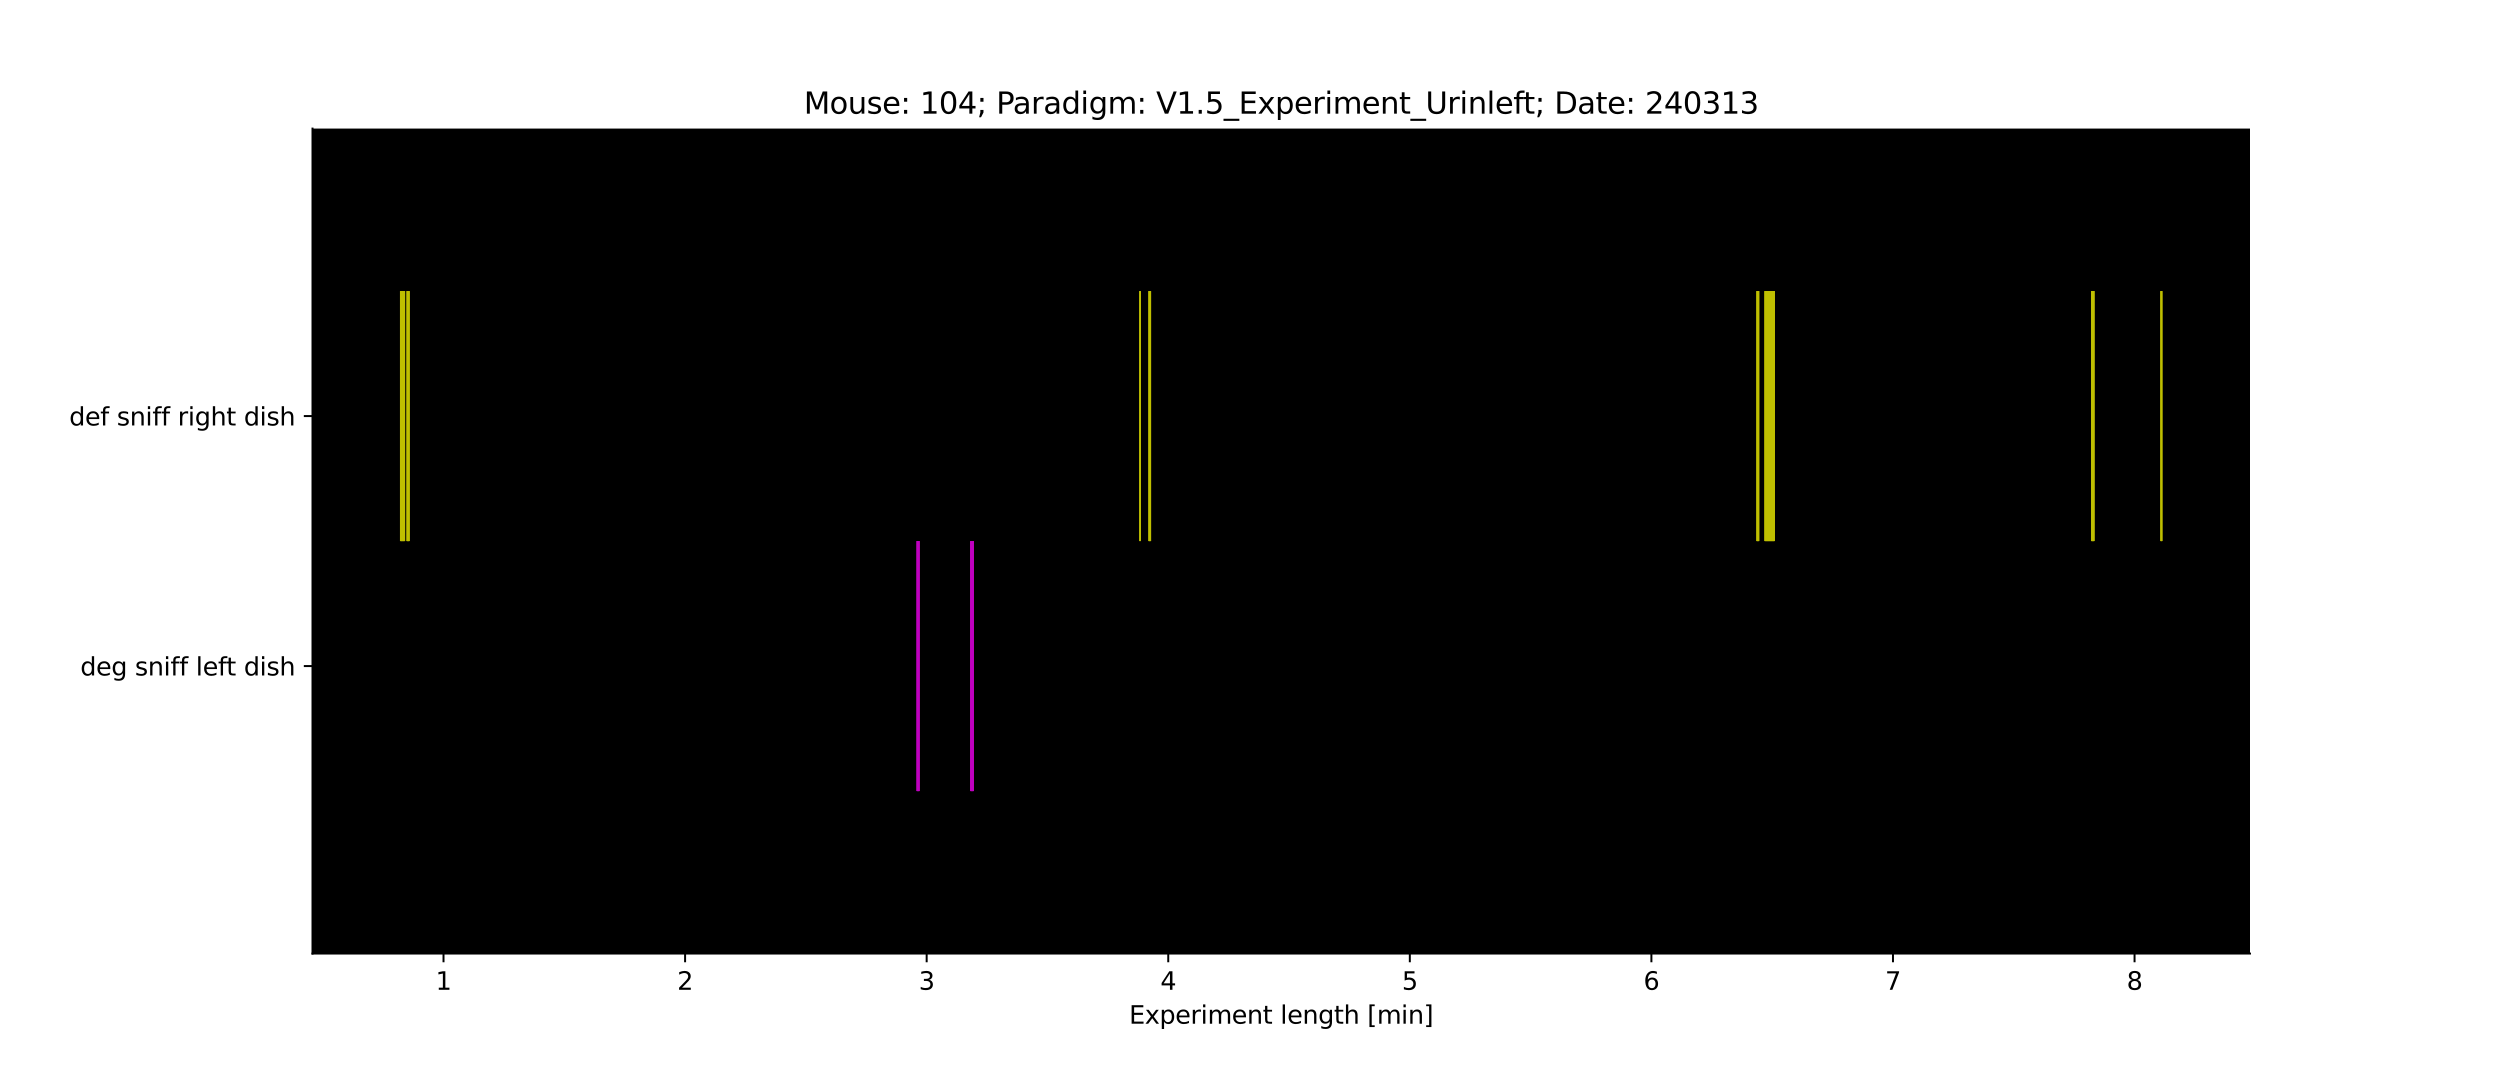 <?xml version="1.0" encoding="utf-8" standalone="no"?>
<!DOCTYPE svg PUBLIC "-//W3C//DTD SVG 1.1//EN"
  "http://www.w3.org/Graphics/SVG/1.1/DTD/svg11.dtd">
<svg xmlns:xlink="http://www.w3.org/1999/xlink" width="1008pt" height="432pt" viewBox="0 0 1008 432" xmlns="http://www.w3.org/2000/svg" version="1.1">
 <defs>
  <style type="text/css">*{stroke-linejoin: round; stroke-linecap: butt}</style>
 </defs>
 <g id="figure_1">
  <g id="patch_1">
   <path d="M 0 432 
L 1008 432 
L 1008 0 
L 0 0 
z
" style="fill: #ffffff"/>
  </g>
  <g id="axes_1">
   <g id="patch_2">
    <path d="M 126 384.48 
L 907.2 384.48 
L 907.2 51.84 
L 126 51.84 
z
"/>
   </g>
   <g id="matplotlib.axis_1">
    <g id="xtick_1">
     <g id="line2d_1">
      <defs>
       <path id="m52ddf72e12" d="M 0 0 
L 0 3.5 
" style="stroke: #000000; stroke-width: 0.8"/>
      </defs>
      <g>
       <use xlink:href="#m52ddf72e12" x="178.825" y="384.48" style="stroke: #000000; stroke-width: 0.8"/>
      </g>
     </g>
     <g id="text_1">
      <!-- 1 -->
      <g transform="translate(175.644 399.078) scale(0.1 -0.1)">
       <defs>
        <path id="DejaVuSans-31" d="M 794 531 
L 1825 531 
L 1825 4091 
L 703 3866 
L 703 4441 
L 1819 4666 
L 2450 4666 
L 2450 531 
L 3481 531 
L 3481 0 
L 794 0 
L 794 531 
z
" transform="scale(0.016)"/>
       </defs>
       <use xlink:href="#DejaVuSans-31"/>
      </g>
     </g>
    </g>
    <g id="xtick_2">
     <g id="line2d_2">
      <g>
       <use xlink:href="#m52ddf72e12" x="276.229" y="384.48" style="stroke: #000000; stroke-width: 0.8"/>
      </g>
     </g>
     <g id="text_2">
      <!-- 2 -->
      <g transform="translate(273.048 399.078) scale(0.1 -0.1)">
       <defs>
        <path id="DejaVuSans-32" d="M 1228 531 
L 3431 531 
L 3431 0 
L 469 0 
L 469 531 
Q 828 903 1448 1529 
Q 2069 2156 2228 2338 
Q 2531 2678 2651 2914 
Q 2772 3150 2772 3378 
Q 2772 3750 2511 3984 
Q 2250 4219 1831 4219 
Q 1534 4219 1204 4116 
Q 875 4013 500 3803 
L 500 4441 
Q 881 4594 1212 4672 
Q 1544 4750 1819 4750 
Q 2544 4750 2975 4387 
Q 3406 4025 3406 3419 
Q 3406 3131 3298 2873 
Q 3191 2616 2906 2266 
Q 2828 2175 2409 1742 
Q 1991 1309 1228 531 
z
" transform="scale(0.016)"/>
       </defs>
       <use xlink:href="#DejaVuSans-32"/>
      </g>
     </g>
    </g>
    <g id="xtick_3">
     <g id="line2d_3">
      <g>
       <use xlink:href="#m52ddf72e12" x="373.633" y="384.48" style="stroke: #000000; stroke-width: 0.8"/>
      </g>
     </g>
     <g id="text_3">
      <!-- 3 -->
      <g transform="translate(370.452 399.078) scale(0.1 -0.1)">
       <defs>
        <path id="DejaVuSans-33" d="M 2597 2516 
Q 3050 2419 3304 2112 
Q 3559 1806 3559 1356 
Q 3559 666 3084 287 
Q 2609 -91 1734 -91 
Q 1441 -91 1130 -33 
Q 819 25 488 141 
L 488 750 
Q 750 597 1062 519 
Q 1375 441 1716 441 
Q 2309 441 2620 675 
Q 2931 909 2931 1356 
Q 2931 1769 2642 2001 
Q 2353 2234 1838 2234 
L 1294 2234 
L 1294 2753 
L 1863 2753 
Q 2328 2753 2575 2939 
Q 2822 3125 2822 3475 
Q 2822 3834 2567 4026 
Q 2313 4219 1838 4219 
Q 1578 4219 1281 4162 
Q 984 4106 628 3988 
L 628 4550 
Q 988 4650 1302 4700 
Q 1616 4750 1894 4750 
Q 2613 4750 3031 4423 
Q 3450 4097 3450 3541 
Q 3450 3153 3228 2886 
Q 3006 2619 2597 2516 
z
" transform="scale(0.016)"/>
       </defs>
       <use xlink:href="#DejaVuSans-33"/>
      </g>
     </g>
    </g>
    <g id="xtick_4">
     <g id="line2d_4">
      <g>
       <use xlink:href="#m52ddf72e12" x="471.037" y="384.48" style="stroke: #000000; stroke-width: 0.8"/>
      </g>
     </g>
     <g id="text_4">
      <!-- 4 -->
      <g transform="translate(467.855 399.078) scale(0.1 -0.1)">
       <defs>
        <path id="DejaVuSans-34" d="M 2419 4116 
L 825 1625 
L 2419 1625 
L 2419 4116 
z
M 2253 4666 
L 3047 4666 
L 3047 1625 
L 3713 1625 
L 3713 1100 
L 3047 1100 
L 3047 0 
L 2419 0 
L 2419 1100 
L 313 1100 
L 313 1709 
L 2253 4666 
z
" transform="scale(0.016)"/>
       </defs>
       <use xlink:href="#DejaVuSans-34"/>
      </g>
     </g>
    </g>
    <g id="xtick_5">
     <g id="line2d_5">
      <g>
       <use xlink:href="#m52ddf72e12" x="568.44" y="384.48" style="stroke: #000000; stroke-width: 0.8"/>
      </g>
     </g>
     <g id="text_5">
      <!-- 5 -->
      <g transform="translate(565.259 399.078) scale(0.1 -0.1)">
       <defs>
        <path id="DejaVuSans-35" d="M 691 4666 
L 3169 4666 
L 3169 4134 
L 1269 4134 
L 1269 2991 
Q 1406 3038 1543 3061 
Q 1681 3084 1819 3084 
Q 2600 3084 3056 2656 
Q 3513 2228 3513 1497 
Q 3513 744 3044 326 
Q 2575 -91 1722 -91 
Q 1428 -91 1123 -41 
Q 819 9 494 109 
L 494 744 
Q 775 591 1075 516 
Q 1375 441 1709 441 
Q 2250 441 2565 725 
Q 2881 1009 2881 1497 
Q 2881 1984 2565 2268 
Q 2250 2553 1709 2553 
Q 1456 2553 1204 2497 
Q 953 2441 691 2322 
L 691 4666 
z
" transform="scale(0.016)"/>
       </defs>
       <use xlink:href="#DejaVuSans-35"/>
      </g>
     </g>
    </g>
    <g id="xtick_6">
     <g id="line2d_6">
      <g>
       <use xlink:href="#m52ddf72e12" x="665.844" y="384.48" style="stroke: #000000; stroke-width: 0.8"/>
      </g>
     </g>
     <g id="text_6">
      <!-- 6 -->
      <g transform="translate(662.663 399.078) scale(0.1 -0.1)">
       <defs>
        <path id="DejaVuSans-36" d="M 2113 2584 
Q 1688 2584 1439 2293 
Q 1191 2003 1191 1497 
Q 1191 994 1439 701 
Q 1688 409 2113 409 
Q 2538 409 2786 701 
Q 3034 994 3034 1497 
Q 3034 2003 2786 2293 
Q 2538 2584 2113 2584 
z
M 3366 4563 
L 3366 3988 
Q 3128 4100 2886 4159 
Q 2644 4219 2406 4219 
Q 1781 4219 1451 3797 
Q 1122 3375 1075 2522 
Q 1259 2794 1537 2939 
Q 1816 3084 2150 3084 
Q 2853 3084 3261 2657 
Q 3669 2231 3669 1497 
Q 3669 778 3244 343 
Q 2819 -91 2113 -91 
Q 1303 -91 875 529 
Q 447 1150 447 2328 
Q 447 3434 972 4092 
Q 1497 4750 2381 4750 
Q 2619 4750 2861 4703 
Q 3103 4656 3366 4563 
z
" transform="scale(0.016)"/>
       </defs>
       <use xlink:href="#DejaVuSans-36"/>
      </g>
     </g>
    </g>
    <g id="xtick_7">
     <g id="line2d_7">
      <g>
       <use xlink:href="#m52ddf72e12" x="763.248" y="384.48" style="stroke: #000000; stroke-width: 0.8"/>
      </g>
     </g>
     <g id="text_7">
      <!-- 7 -->
      <g transform="translate(760.067 399.078) scale(0.1 -0.1)">
       <defs>
        <path id="DejaVuSans-37" d="M 525 4666 
L 3525 4666 
L 3525 4397 
L 1831 0 
L 1172 0 
L 2766 4134 
L 525 4134 
L 525 4666 
z
" transform="scale(0.016)"/>
       </defs>
       <use xlink:href="#DejaVuSans-37"/>
      </g>
     </g>
    </g>
    <g id="xtick_8">
     <g id="line2d_8">
      <g>
       <use xlink:href="#m52ddf72e12" x="860.652" y="384.48" style="stroke: #000000; stroke-width: 0.8"/>
      </g>
     </g>
     <g id="text_8">
      <!-- 8 -->
      <g transform="translate(857.471 399.078) scale(0.1 -0.1)">
       <defs>
        <path id="DejaVuSans-38" d="M 2034 2216 
Q 1584 2216 1326 1975 
Q 1069 1734 1069 1313 
Q 1069 891 1326 650 
Q 1584 409 2034 409 
Q 2484 409 2743 651 
Q 3003 894 3003 1313 
Q 3003 1734 2745 1975 
Q 2488 2216 2034 2216 
z
M 1403 2484 
Q 997 2584 770 2862 
Q 544 3141 544 3541 
Q 544 4100 942 4425 
Q 1341 4750 2034 4750 
Q 2731 4750 3128 4425 
Q 3525 4100 3525 3541 
Q 3525 3141 3298 2862 
Q 3072 2584 2669 2484 
Q 3125 2378 3379 2068 
Q 3634 1759 3634 1313 
Q 3634 634 3220 271 
Q 2806 -91 2034 -91 
Q 1263 -91 848 271 
Q 434 634 434 1313 
Q 434 1759 690 2068 
Q 947 2378 1403 2484 
z
M 1172 3481 
Q 1172 3119 1398 2916 
Q 1625 2713 2034 2713 
Q 2441 2713 2670 2916 
Q 2900 3119 2900 3481 
Q 2900 3844 2670 4047 
Q 2441 4250 2034 4250 
Q 1625 4250 1398 4047 
Q 1172 3844 1172 3481 
z
" transform="scale(0.016)"/>
       </defs>
       <use xlink:href="#DejaVuSans-38"/>
      </g>
     </g>
    </g>
    <g id="text_9">
     <!-- Experiment length [min] -->
     <g transform="translate(455.265 412.757) scale(0.1 -0.1)">
      <defs>
       <path id="DejaVuSans-45" d="M 628 4666 
L 3578 4666 
L 3578 4134 
L 1259 4134 
L 1259 2753 
L 3481 2753 
L 3481 2222 
L 1259 2222 
L 1259 531 
L 3634 531 
L 3634 0 
L 628 0 
L 628 4666 
z
" transform="scale(0.016)"/>
       <path id="DejaVuSans-78" d="M 3513 3500 
L 2247 1797 
L 3578 0 
L 2900 0 
L 1881 1375 
L 863 0 
L 184 0 
L 1544 1831 
L 300 3500 
L 978 3500 
L 1906 2253 
L 2834 3500 
L 3513 3500 
z
" transform="scale(0.016)"/>
       <path id="DejaVuSans-70" d="M 1159 525 
L 1159 -1331 
L 581 -1331 
L 581 3500 
L 1159 3500 
L 1159 2969 
Q 1341 3281 1617 3432 
Q 1894 3584 2278 3584 
Q 2916 3584 3314 3078 
Q 3713 2572 3713 1747 
Q 3713 922 3314 415 
Q 2916 -91 2278 -91 
Q 1894 -91 1617 61 
Q 1341 213 1159 525 
z
M 3116 1747 
Q 3116 2381 2855 2742 
Q 2594 3103 2138 3103 
Q 1681 3103 1420 2742 
Q 1159 2381 1159 1747 
Q 1159 1113 1420 752 
Q 1681 391 2138 391 
Q 2594 391 2855 752 
Q 3116 1113 3116 1747 
z
" transform="scale(0.016)"/>
       <path id="DejaVuSans-65" d="M 3597 1894 
L 3597 1613 
L 953 1613 
Q 991 1019 1311 708 
Q 1631 397 2203 397 
Q 2534 397 2845 478 
Q 3156 559 3463 722 
L 3463 178 
Q 3153 47 2828 -22 
Q 2503 -91 2169 -91 
Q 1331 -91 842 396 
Q 353 884 353 1716 
Q 353 2575 817 3079 
Q 1281 3584 2069 3584 
Q 2775 3584 3186 3129 
Q 3597 2675 3597 1894 
z
M 3022 2063 
Q 3016 2534 2758 2815 
Q 2500 3097 2075 3097 
Q 1594 3097 1305 2825 
Q 1016 2553 972 2059 
L 3022 2063 
z
" transform="scale(0.016)"/>
       <path id="DejaVuSans-72" d="M 2631 2963 
Q 2534 3019 2420 3045 
Q 2306 3072 2169 3072 
Q 1681 3072 1420 2755 
Q 1159 2438 1159 1844 
L 1159 0 
L 581 0 
L 581 3500 
L 1159 3500 
L 1159 2956 
Q 1341 3275 1631 3429 
Q 1922 3584 2338 3584 
Q 2397 3584 2469 3576 
Q 2541 3569 2628 3553 
L 2631 2963 
z
" transform="scale(0.016)"/>
       <path id="DejaVuSans-69" d="M 603 3500 
L 1178 3500 
L 1178 0 
L 603 0 
L 603 3500 
z
M 603 4863 
L 1178 4863 
L 1178 4134 
L 603 4134 
L 603 4863 
z
" transform="scale(0.016)"/>
       <path id="DejaVuSans-6d" d="M 3328 2828 
Q 3544 3216 3844 3400 
Q 4144 3584 4550 3584 
Q 5097 3584 5394 3201 
Q 5691 2819 5691 2113 
L 5691 0 
L 5113 0 
L 5113 2094 
Q 5113 2597 4934 2840 
Q 4756 3084 4391 3084 
Q 3944 3084 3684 2787 
Q 3425 2491 3425 1978 
L 3425 0 
L 2847 0 
L 2847 2094 
Q 2847 2600 2669 2842 
Q 2491 3084 2119 3084 
Q 1678 3084 1418 2786 
Q 1159 2488 1159 1978 
L 1159 0 
L 581 0 
L 581 3500 
L 1159 3500 
L 1159 2956 
Q 1356 3278 1631 3431 
Q 1906 3584 2284 3584 
Q 2666 3584 2933 3390 
Q 3200 3197 3328 2828 
z
" transform="scale(0.016)"/>
       <path id="DejaVuSans-6e" d="M 3513 2113 
L 3513 0 
L 2938 0 
L 2938 2094 
Q 2938 2591 2744 2837 
Q 2550 3084 2163 3084 
Q 1697 3084 1428 2787 
Q 1159 2491 1159 1978 
L 1159 0 
L 581 0 
L 581 3500 
L 1159 3500 
L 1159 2956 
Q 1366 3272 1645 3428 
Q 1925 3584 2291 3584 
Q 2894 3584 3203 3211 
Q 3513 2838 3513 2113 
z
" transform="scale(0.016)"/>
       <path id="DejaVuSans-74" d="M 1172 4494 
L 1172 3500 
L 2356 3500 
L 2356 3053 
L 1172 3053 
L 1172 1153 
Q 1172 725 1289 603 
Q 1406 481 1766 481 
L 2356 481 
L 2356 0 
L 1766 0 
Q 1100 0 847 248 
Q 594 497 594 1153 
L 594 3053 
L 172 3053 
L 172 3500 
L 594 3500 
L 594 4494 
L 1172 4494 
z
" transform="scale(0.016)"/>
       <path id="DejaVuSans-20" transform="scale(0.016)"/>
       <path id="DejaVuSans-6c" d="M 603 4863 
L 1178 4863 
L 1178 0 
L 603 0 
L 603 4863 
z
" transform="scale(0.016)"/>
       <path id="DejaVuSans-67" d="M 2906 1791 
Q 2906 2416 2648 2759 
Q 2391 3103 1925 3103 
Q 1463 3103 1205 2759 
Q 947 2416 947 1791 
Q 947 1169 1205 825 
Q 1463 481 1925 481 
Q 2391 481 2648 825 
Q 2906 1169 2906 1791 
z
M 3481 434 
Q 3481 -459 3084 -895 
Q 2688 -1331 1869 -1331 
Q 1566 -1331 1297 -1286 
Q 1028 -1241 775 -1147 
L 775 -588 
Q 1028 -725 1275 -790 
Q 1522 -856 1778 -856 
Q 2344 -856 2625 -561 
Q 2906 -266 2906 331 
L 2906 616 
Q 2728 306 2450 153 
Q 2172 0 1784 0 
Q 1141 0 747 490 
Q 353 981 353 1791 
Q 353 2603 747 3093 
Q 1141 3584 1784 3584 
Q 2172 3584 2450 3431 
Q 2728 3278 2906 2969 
L 2906 3500 
L 3481 3500 
L 3481 434 
z
" transform="scale(0.016)"/>
       <path id="DejaVuSans-68" d="M 3513 2113 
L 3513 0 
L 2938 0 
L 2938 2094 
Q 2938 2591 2744 2837 
Q 2550 3084 2163 3084 
Q 1697 3084 1428 2787 
Q 1159 2491 1159 1978 
L 1159 0 
L 581 0 
L 581 4863 
L 1159 4863 
L 1159 2956 
Q 1366 3272 1645 3428 
Q 1925 3584 2291 3584 
Q 2894 3584 3203 3211 
Q 3513 2838 3513 2113 
z
" transform="scale(0.016)"/>
       <path id="DejaVuSans-5b" d="M 550 4863 
L 1875 4863 
L 1875 4416 
L 1125 4416 
L 1125 -397 
L 1875 -397 
L 1875 -844 
L 550 -844 
L 550 4863 
z
" transform="scale(0.016)"/>
       <path id="DejaVuSans-5d" d="M 1947 4863 
L 1947 -844 
L 622 -844 
L 622 -397 
L 1369 -397 
L 1369 4416 
L 622 4416 
L 622 4863 
L 1947 4863 
z
" transform="scale(0.016)"/>
      </defs>
      <use xlink:href="#DejaVuSans-45"/>
      <use xlink:href="#DejaVuSans-78" x="63.184"/>
      <use xlink:href="#DejaVuSans-70" x="122.363"/>
      <use xlink:href="#DejaVuSans-65" x="185.84"/>
      <use xlink:href="#DejaVuSans-72" x="247.363"/>
      <use xlink:href="#DejaVuSans-69" x="288.477"/>
      <use xlink:href="#DejaVuSans-6d" x="316.26"/>
      <use xlink:href="#DejaVuSans-65" x="413.672"/>
      <use xlink:href="#DejaVuSans-6e" x="475.195"/>
      <use xlink:href="#DejaVuSans-74" x="538.574"/>
      <use xlink:href="#DejaVuSans-20" x="577.783"/>
      <use xlink:href="#DejaVuSans-6c" x="609.57"/>
      <use xlink:href="#DejaVuSans-65" x="637.354"/>
      <use xlink:href="#DejaVuSans-6e" x="698.877"/>
      <use xlink:href="#DejaVuSans-67" x="762.256"/>
      <use xlink:href="#DejaVuSans-74" x="825.732"/>
      <use xlink:href="#DejaVuSans-68" x="864.941"/>
      <use xlink:href="#DejaVuSans-20" x="928.32"/>
      <use xlink:href="#DejaVuSans-5b" x="960.107"/>
      <use xlink:href="#DejaVuSans-6d" x="999.121"/>
      <use xlink:href="#DejaVuSans-69" x="1096.533"/>
      <use xlink:href="#DejaVuSans-6e" x="1124.316"/>
      <use xlink:href="#DejaVuSans-5d" x="1187.695"/>
     </g>
    </g>
   </g>
   <g id="matplotlib.axis_2">
    <g id="ytick_1">
     <g id="line2d_9">
      <defs>
       <path id="md430c0c610" d="M 0 0 
L -3.5 0 
" style="stroke: #000000; stroke-width: 0.8"/>
      </defs>
      <g>
       <use xlink:href="#md430c0c610" x="126" y="268.56" style="stroke: #000000; stroke-width: 0.8"/>
      </g>
     </g>
     <g id="text_10">
      <!-- deg sniff left dish -->
      <g transform="translate(32.38 272.359) scale(0.1 -0.1)">
       <defs>
        <path id="DejaVuSans-64" d="M 2906 2969 
L 2906 4863 
L 3481 4863 
L 3481 0 
L 2906 0 
L 2906 525 
Q 2725 213 2448 61 
Q 2172 -91 1784 -91 
Q 1150 -91 751 415 
Q 353 922 353 1747 
Q 353 2572 751 3078 
Q 1150 3584 1784 3584 
Q 2172 3584 2448 3432 
Q 2725 3281 2906 2969 
z
M 947 1747 
Q 947 1113 1208 752 
Q 1469 391 1925 391 
Q 2381 391 2643 752 
Q 2906 1113 2906 1747 
Q 2906 2381 2643 2742 
Q 2381 3103 1925 3103 
Q 1469 3103 1208 2742 
Q 947 2381 947 1747 
z
" transform="scale(0.016)"/>
        <path id="DejaVuSans-73" d="M 2834 3397 
L 2834 2853 
Q 2591 2978 2328 3040 
Q 2066 3103 1784 3103 
Q 1356 3103 1142 2972 
Q 928 2841 928 2578 
Q 928 2378 1081 2264 
Q 1234 2150 1697 2047 
L 1894 2003 
Q 2506 1872 2764 1633 
Q 3022 1394 3022 966 
Q 3022 478 2636 193 
Q 2250 -91 1575 -91 
Q 1294 -91 989 -36 
Q 684 19 347 128 
L 347 722 
Q 666 556 975 473 
Q 1284 391 1588 391 
Q 1994 391 2212 530 
Q 2431 669 2431 922 
Q 2431 1156 2273 1281 
Q 2116 1406 1581 1522 
L 1381 1569 
Q 847 1681 609 1914 
Q 372 2147 372 2553 
Q 372 3047 722 3315 
Q 1072 3584 1716 3584 
Q 2034 3584 2315 3537 
Q 2597 3491 2834 3397 
z
" transform="scale(0.016)"/>
        <path id="DejaVuSans-66" d="M 2375 4863 
L 2375 4384 
L 1825 4384 
Q 1516 4384 1395 4259 
Q 1275 4134 1275 3809 
L 1275 3500 
L 2222 3500 
L 2222 3053 
L 1275 3053 
L 1275 0 
L 697 0 
L 697 3053 
L 147 3053 
L 147 3500 
L 697 3500 
L 697 3744 
Q 697 4328 969 4595 
Q 1241 4863 1831 4863 
L 2375 4863 
z
" transform="scale(0.016)"/>
       </defs>
       <use xlink:href="#DejaVuSans-64"/>
       <use xlink:href="#DejaVuSans-65" x="63.477"/>
       <use xlink:href="#DejaVuSans-67" x="125"/>
       <use xlink:href="#DejaVuSans-20" x="188.477"/>
       <use xlink:href="#DejaVuSans-73" x="220.264"/>
       <use xlink:href="#DejaVuSans-6e" x="272.363"/>
       <use xlink:href="#DejaVuSans-69" x="335.742"/>
       <use xlink:href="#DejaVuSans-66" x="363.525"/>
       <use xlink:href="#DejaVuSans-66" x="398.73"/>
       <use xlink:href="#DejaVuSans-20" x="433.936"/>
       <use xlink:href="#DejaVuSans-6c" x="465.723"/>
       <use xlink:href="#DejaVuSans-65" x="493.506"/>
       <use xlink:href="#DejaVuSans-66" x="555.029"/>
       <use xlink:href="#DejaVuSans-74" x="588.484"/>
       <use xlink:href="#DejaVuSans-20" x="627.693"/>
       <use xlink:href="#DejaVuSans-64" x="659.48"/>
       <use xlink:href="#DejaVuSans-69" x="722.957"/>
       <use xlink:href="#DejaVuSans-73" x="750.74"/>
       <use xlink:href="#DejaVuSans-68" x="802.84"/>
      </g>
     </g>
    </g>
    <g id="ytick_2">
     <g id="line2d_10">
      <g>
       <use xlink:href="#md430c0c610" x="126" y="167.76" style="stroke: #000000; stroke-width: 0.8"/>
      </g>
     </g>
     <g id="text_11">
      <!-- def sniff right dish -->
      <g transform="translate(27.909 171.559) scale(0.1 -0.1)">
       <use xlink:href="#DejaVuSans-64"/>
       <use xlink:href="#DejaVuSans-65" x="63.477"/>
       <use xlink:href="#DejaVuSans-66" x="125"/>
       <use xlink:href="#DejaVuSans-20" x="160.205"/>
       <use xlink:href="#DejaVuSans-73" x="191.992"/>
       <use xlink:href="#DejaVuSans-6e" x="244.092"/>
       <use xlink:href="#DejaVuSans-69" x="307.471"/>
       <use xlink:href="#DejaVuSans-66" x="335.254"/>
       <use xlink:href="#DejaVuSans-66" x="370.459"/>
       <use xlink:href="#DejaVuSans-20" x="405.664"/>
       <use xlink:href="#DejaVuSans-72" x="437.451"/>
       <use xlink:href="#DejaVuSans-69" x="478.564"/>
       <use xlink:href="#DejaVuSans-67" x="506.348"/>
       <use xlink:href="#DejaVuSans-68" x="569.824"/>
       <use xlink:href="#DejaVuSans-74" x="633.203"/>
       <use xlink:href="#DejaVuSans-20" x="672.412"/>
       <use xlink:href="#DejaVuSans-64" x="704.199"/>
       <use xlink:href="#DejaVuSans-69" x="767.676"/>
       <use xlink:href="#DejaVuSans-73" x="795.459"/>
       <use xlink:href="#DejaVuSans-68" x="847.559"/>
      </g>
     </g>
    </g>
   </g>
   <g id="EventCollection_1">
    <path d="M 369.737 218.16 
L 369.737 318.96 
" clip-path="url(#p836b6d7438)" style="fill: none; stroke: #bf00bf; stroke-width: 0.5"/>
    <path d="M 369.845 218.16 
L 369.845 318.96 
" clip-path="url(#p836b6d7438)" style="fill: none; stroke: #bf00bf; stroke-width: 0.5"/>
    <path d="M 369.953 218.16 
L 369.953 318.96 
" clip-path="url(#p836b6d7438)" style="fill: none; stroke: #bf00bf; stroke-width: 0.5"/>
    <path d="M 370.061 218.16 
L 370.061 318.96 
" clip-path="url(#p836b6d7438)" style="fill: none; stroke: #bf00bf; stroke-width: 0.5"/>
    <path d="M 370.17 218.16 
L 370.17 318.96 
" clip-path="url(#p836b6d7438)" style="fill: none; stroke: #bf00bf; stroke-width: 0.5"/>
    <path d="M 370.278 218.16 
L 370.278 318.96 
" clip-path="url(#p836b6d7438)" style="fill: none; stroke: #bf00bf; stroke-width: 0.5"/>
    <path d="M 370.386 218.16 
L 370.386 318.96 
" clip-path="url(#p836b6d7438)" style="fill: none; stroke: #bf00bf; stroke-width: 0.5"/>
    <path d="M 370.494 218.16 
L 370.494 318.96 
" clip-path="url(#p836b6d7438)" style="fill: none; stroke: #bf00bf; stroke-width: 0.5"/>
    <path d="M 370.603 218.16 
L 370.603 318.96 
" clip-path="url(#p836b6d7438)" style="fill: none; stroke: #bf00bf; stroke-width: 0.5"/>
    <path d="M 391.382 218.16 
L 391.382 318.96 
" clip-path="url(#p836b6d7438)" style="fill: none; stroke: #bf00bf; stroke-width: 0.5"/>
    <path d="M 391.49 218.16 
L 391.49 318.96 
" clip-path="url(#p836b6d7438)" style="fill: none; stroke: #bf00bf; stroke-width: 0.5"/>
    <path d="M 391.598 218.16 
L 391.598 318.96 
" clip-path="url(#p836b6d7438)" style="fill: none; stroke: #bf00bf; stroke-width: 0.5"/>
    <path d="M 391.707 218.16 
L 391.707 318.96 
" clip-path="url(#p836b6d7438)" style="fill: none; stroke: #bf00bf; stroke-width: 0.5"/>
    <path d="M 391.815 218.16 
L 391.815 318.96 
" clip-path="url(#p836b6d7438)" style="fill: none; stroke: #bf00bf; stroke-width: 0.5"/>
    <path d="M 391.923 218.16 
L 391.923 318.96 
" clip-path="url(#p836b6d7438)" style="fill: none; stroke: #bf00bf; stroke-width: 0.5"/>
    <path d="M 392.031 218.16 
L 392.031 318.96 
" clip-path="url(#p836b6d7438)" style="fill: none; stroke: #bf00bf; stroke-width: 0.5"/>
    <path d="M 392.14 218.16 
L 392.14 318.96 
" clip-path="url(#p836b6d7438)" style="fill: none; stroke: #bf00bf; stroke-width: 0.5"/>
    <path d="M 392.248 218.16 
L 392.248 318.96 
" clip-path="url(#p836b6d7438)" style="fill: none; stroke: #bf00bf; stroke-width: 0.5"/>
    <path d="M 392.356 218.16 
L 392.356 318.96 
" clip-path="url(#p836b6d7438)" style="fill: none; stroke: #bf00bf; stroke-width: 0.5"/>
    <path d="M 392.464 218.16 
L 392.464 318.96 
" clip-path="url(#p836b6d7438)" style="fill: none; stroke: #bf00bf; stroke-width: 0.5"/>
   </g>
   <g id="EventCollection_2">
    <path d="M 161.509 117.36 
L 161.509 218.16 
" clip-path="url(#p836b6d7438)" style="fill: none; stroke: #bfbf00; stroke-width: 0.5"/>
    <path d="M 161.617 117.36 
L 161.617 218.16 
" clip-path="url(#p836b6d7438)" style="fill: none; stroke: #bfbf00; stroke-width: 0.5"/>
    <path d="M 161.726 117.36 
L 161.726 218.16 
" clip-path="url(#p836b6d7438)" style="fill: none; stroke: #bfbf00; stroke-width: 0.5"/>
    <path d="M 161.834 117.36 
L 161.834 218.16 
" clip-path="url(#p836b6d7438)" style="fill: none; stroke: #bfbf00; stroke-width: 0.5"/>
    <path d="M 161.942 117.36 
L 161.942 218.16 
" clip-path="url(#p836b6d7438)" style="fill: none; stroke: #bfbf00; stroke-width: 0.5"/>
    <path d="M 162.05 117.36 
L 162.05 218.16 
" clip-path="url(#p836b6d7438)" style="fill: none; stroke: #bfbf00; stroke-width: 0.5"/>
    <path d="M 162.158 117.36 
L 162.158 218.16 
" clip-path="url(#p836b6d7438)" style="fill: none; stroke: #bfbf00; stroke-width: 0.5"/>
    <path d="M 162.267 117.36 
L 162.267 218.16 
" clip-path="url(#p836b6d7438)" style="fill: none; stroke: #bfbf00; stroke-width: 0.5"/>
    <path d="M 162.375 117.36 
L 162.375 218.16 
" clip-path="url(#p836b6d7438)" style="fill: none; stroke: #bfbf00; stroke-width: 0.5"/>
    <path d="M 162.483 117.36 
L 162.483 218.16 
" clip-path="url(#p836b6d7438)" style="fill: none; stroke: #bfbf00; stroke-width: 0.5"/>
    <path d="M 162.591 117.36 
L 162.591 218.16 
" clip-path="url(#p836b6d7438)" style="fill: none; stroke: #bfbf00; stroke-width: 0.5"/>
    <path d="M 162.7 117.36 
L 162.7 218.16 
" clip-path="url(#p836b6d7438)" style="fill: none; stroke: #bfbf00; stroke-width: 0.5"/>
    <path d="M 162.808 117.36 
L 162.808 218.16 
" clip-path="url(#p836b6d7438)" style="fill: none; stroke: #bfbf00; stroke-width: 0.5"/>
    <path d="M 162.916 117.36 
L 162.916 218.16 
" clip-path="url(#p836b6d7438)" style="fill: none; stroke: #bfbf00; stroke-width: 0.5"/>
    <path d="M 163.024 117.36 
L 163.024 218.16 
" clip-path="url(#p836b6d7438)" style="fill: none; stroke: #bfbf00; stroke-width: 0.5"/>
    <path d="M 163.132 117.36 
L 163.132 218.16 
" clip-path="url(#p836b6d7438)" style="fill: none; stroke: #bfbf00; stroke-width: 0.5"/>
    <path d="M 164.107 117.36 
L 164.107 218.16 
" clip-path="url(#p836b6d7438)" style="fill: none; stroke: #bfbf00; stroke-width: 0.5"/>
    <path d="M 164.215 117.36 
L 164.215 218.16 
" clip-path="url(#p836b6d7438)" style="fill: none; stroke: #bfbf00; stroke-width: 0.5"/>
    <path d="M 164.323 117.36 
L 164.323 218.16 
" clip-path="url(#p836b6d7438)" style="fill: none; stroke: #bfbf00; stroke-width: 0.5"/>
    <path d="M 164.431 117.36 
L 164.431 218.16 
" clip-path="url(#p836b6d7438)" style="fill: none; stroke: #bfbf00; stroke-width: 0.5"/>
    <path d="M 164.539 117.36 
L 164.539 218.16 
" clip-path="url(#p836b6d7438)" style="fill: none; stroke: #bfbf00; stroke-width: 0.5"/>
    <path d="M 164.648 117.36 
L 164.648 218.16 
" clip-path="url(#p836b6d7438)" style="fill: none; stroke: #bfbf00; stroke-width: 0.5"/>
    <path d="M 164.756 117.36 
L 164.756 218.16 
" clip-path="url(#p836b6d7438)" style="fill: none; stroke: #bfbf00; stroke-width: 0.5"/>
    <path d="M 164.864 117.36 
L 164.864 218.16 
" clip-path="url(#p836b6d7438)" style="fill: none; stroke: #bfbf00; stroke-width: 0.5"/>
    <path d="M 164.972 117.36 
L 164.972 218.16 
" clip-path="url(#p836b6d7438)" style="fill: none; stroke: #bfbf00; stroke-width: 0.5"/>
    <path d="M 459.565 117.36 
L 459.565 218.16 
" clip-path="url(#p836b6d7438)" style="fill: none; stroke: #bfbf00; stroke-width: 0.5"/>
    <path d="M 459.673 117.36 
L 459.673 218.16 
" clip-path="url(#p836b6d7438)" style="fill: none; stroke: #bfbf00; stroke-width: 0.5"/>
    <path d="M 459.781 117.36 
L 459.781 218.16 
" clip-path="url(#p836b6d7438)" style="fill: none; stroke: #bfbf00; stroke-width: 0.5"/>
    <path d="M 463.244 117.36 
L 463.244 218.16 
" clip-path="url(#p836b6d7438)" style="fill: none; stroke: #bfbf00; stroke-width: 0.5"/>
    <path d="M 463.353 117.36 
L 463.353 218.16 
" clip-path="url(#p836b6d7438)" style="fill: none; stroke: #bfbf00; stroke-width: 0.5"/>
    <path d="M 463.461 117.36 
L 463.461 218.16 
" clip-path="url(#p836b6d7438)" style="fill: none; stroke: #bfbf00; stroke-width: 0.5"/>
    <path d="M 463.569 117.36 
L 463.569 218.16 
" clip-path="url(#p836b6d7438)" style="fill: none; stroke: #bfbf00; stroke-width: 0.5"/>
    <path d="M 463.677 117.36 
L 463.677 218.16 
" clip-path="url(#p836b6d7438)" style="fill: none; stroke: #bfbf00; stroke-width: 0.5"/>
    <path d="M 463.786 117.36 
L 463.786 218.16 
" clip-path="url(#p836b6d7438)" style="fill: none; stroke: #bfbf00; stroke-width: 0.5"/>
    <path d="M 463.894 117.36 
L 463.894 218.16 
" clip-path="url(#p836b6d7438)" style="fill: none; stroke: #bfbf00; stroke-width: 0.5"/>
    <path d="M 708.377 117.36 
L 708.377 218.16 
" clip-path="url(#p836b6d7438)" style="fill: none; stroke: #bfbf00; stroke-width: 0.5"/>
    <path d="M 708.485 117.36 
L 708.485 218.16 
" clip-path="url(#p836b6d7438)" style="fill: none; stroke: #bfbf00; stroke-width: 0.5"/>
    <path d="M 708.594 117.36 
L 708.594 218.16 
" clip-path="url(#p836b6d7438)" style="fill: none; stroke: #bfbf00; stroke-width: 0.5"/>
    <path d="M 708.702 117.36 
L 708.702 218.16 
" clip-path="url(#p836b6d7438)" style="fill: none; stroke: #bfbf00; stroke-width: 0.5"/>
    <path d="M 708.81 117.36 
L 708.81 218.16 
" clip-path="url(#p836b6d7438)" style="fill: none; stroke: #bfbf00; stroke-width: 0.5"/>
    <path d="M 708.918 117.36 
L 708.918 218.16 
" clip-path="url(#p836b6d7438)" style="fill: none; stroke: #bfbf00; stroke-width: 0.5"/>
    <path d="M 709.027 117.36 
L 709.027 218.16 
" clip-path="url(#p836b6d7438)" style="fill: none; stroke: #bfbf00; stroke-width: 0.5"/>
    <path d="M 709.135 117.36 
L 709.135 218.16 
" clip-path="url(#p836b6d7438)" style="fill: none; stroke: #bfbf00; stroke-width: 0.5"/>
    <path d="M 711.624 117.36 
L 711.624 218.16 
" clip-path="url(#p836b6d7438)" style="fill: none; stroke: #bfbf00; stroke-width: 0.5"/>
    <path d="M 711.732 117.36 
L 711.732 218.16 
" clip-path="url(#p836b6d7438)" style="fill: none; stroke: #bfbf00; stroke-width: 0.5"/>
    <path d="M 711.84 117.36 
L 711.84 218.16 
" clip-path="url(#p836b6d7438)" style="fill: none; stroke: #bfbf00; stroke-width: 0.5"/>
    <path d="M 711.949 117.36 
L 711.949 218.16 
" clip-path="url(#p836b6d7438)" style="fill: none; stroke: #bfbf00; stroke-width: 0.5"/>
    <path d="M 712.057 117.36 
L 712.057 218.16 
" clip-path="url(#p836b6d7438)" style="fill: none; stroke: #bfbf00; stroke-width: 0.5"/>
    <path d="M 712.165 117.36 
L 712.165 218.16 
" clip-path="url(#p836b6d7438)" style="fill: none; stroke: #bfbf00; stroke-width: 0.5"/>
    <path d="M 712.273 117.36 
L 712.273 218.16 
" clip-path="url(#p836b6d7438)" style="fill: none; stroke: #bfbf00; stroke-width: 0.5"/>
    <path d="M 712.382 117.36 
L 712.382 218.16 
" clip-path="url(#p836b6d7438)" style="fill: none; stroke: #bfbf00; stroke-width: 0.5"/>
    <path d="M 712.49 117.36 
L 712.49 218.16 
" clip-path="url(#p836b6d7438)" style="fill: none; stroke: #bfbf00; stroke-width: 0.5"/>
    <path d="M 712.598 117.36 
L 712.598 218.16 
" clip-path="url(#p836b6d7438)" style="fill: none; stroke: #bfbf00; stroke-width: 0.5"/>
    <path d="M 712.706 117.36 
L 712.706 218.16 
" clip-path="url(#p836b6d7438)" style="fill: none; stroke: #bfbf00; stroke-width: 0.5"/>
    <path d="M 712.815 117.36 
L 712.815 218.16 
" clip-path="url(#p836b6d7438)" style="fill: none; stroke: #bfbf00; stroke-width: 0.5"/>
    <path d="M 712.923 117.36 
L 712.923 218.16 
" clip-path="url(#p836b6d7438)" style="fill: none; stroke: #bfbf00; stroke-width: 0.5"/>
    <path d="M 713.031 117.36 
L 713.031 218.16 
" clip-path="url(#p836b6d7438)" style="fill: none; stroke: #bfbf00; stroke-width: 0.5"/>
    <path d="M 713.139 117.36 
L 713.139 218.16 
" clip-path="url(#p836b6d7438)" style="fill: none; stroke: #bfbf00; stroke-width: 0.5"/>
    <path d="M 713.247 117.36 
L 713.247 218.16 
" clip-path="url(#p836b6d7438)" style="fill: none; stroke: #bfbf00; stroke-width: 0.5"/>
    <path d="M 713.356 117.36 
L 713.356 218.16 
" clip-path="url(#p836b6d7438)" style="fill: none; stroke: #bfbf00; stroke-width: 0.5"/>
    <path d="M 713.464 117.36 
L 713.464 218.16 
" clip-path="url(#p836b6d7438)" style="fill: none; stroke: #bfbf00; stroke-width: 0.5"/>
    <path d="M 713.572 117.36 
L 713.572 218.16 
" clip-path="url(#p836b6d7438)" style="fill: none; stroke: #bfbf00; stroke-width: 0.5"/>
    <path d="M 713.68 117.36 
L 713.68 218.16 
" clip-path="url(#p836b6d7438)" style="fill: none; stroke: #bfbf00; stroke-width: 0.5"/>
    <path d="M 713.789 117.36 
L 713.789 218.16 
" clip-path="url(#p836b6d7438)" style="fill: none; stroke: #bfbf00; stroke-width: 0.5"/>
    <path d="M 713.897 117.36 
L 713.897 218.16 
" clip-path="url(#p836b6d7438)" style="fill: none; stroke: #bfbf00; stroke-width: 0.5"/>
    <path d="M 714.005 117.36 
L 714.005 218.16 
" clip-path="url(#p836b6d7438)" style="fill: none; stroke: #bfbf00; stroke-width: 0.5"/>
    <path d="M 714.113 117.36 
L 714.113 218.16 
" clip-path="url(#p836b6d7438)" style="fill: none; stroke: #bfbf00; stroke-width: 0.5"/>
    <path d="M 714.221 117.36 
L 714.221 218.16 
" clip-path="url(#p836b6d7438)" style="fill: none; stroke: #bfbf00; stroke-width: 0.5"/>
    <path d="M 714.33 117.36 
L 714.33 218.16 
" clip-path="url(#p836b6d7438)" style="fill: none; stroke: #bfbf00; stroke-width: 0.5"/>
    <path d="M 714.438 117.36 
L 714.438 218.16 
" clip-path="url(#p836b6d7438)" style="fill: none; stroke: #bfbf00; stroke-width: 0.5"/>
    <path d="M 714.546 117.36 
L 714.546 218.16 
" clip-path="url(#p836b6d7438)" style="fill: none; stroke: #bfbf00; stroke-width: 0.5"/>
    <path d="M 714.654 117.36 
L 714.654 218.16 
" clip-path="url(#p836b6d7438)" style="fill: none; stroke: #bfbf00; stroke-width: 0.5"/>
    <path d="M 714.763 117.36 
L 714.763 218.16 
" clip-path="url(#p836b6d7438)" style="fill: none; stroke: #bfbf00; stroke-width: 0.5"/>
    <path d="M 714.871 117.36 
L 714.871 218.16 
" clip-path="url(#p836b6d7438)" style="fill: none; stroke: #bfbf00; stroke-width: 0.5"/>
    <path d="M 714.979 117.36 
L 714.979 218.16 
" clip-path="url(#p836b6d7438)" style="fill: none; stroke: #bfbf00; stroke-width: 0.5"/>
    <path d="M 715.087 117.36 
L 715.087 218.16 
" clip-path="url(#p836b6d7438)" style="fill: none; stroke: #bfbf00; stroke-width: 0.5"/>
    <path d="M 715.195 117.36 
L 715.195 218.16 
" clip-path="url(#p836b6d7438)" style="fill: none; stroke: #bfbf00; stroke-width: 0.5"/>
    <path d="M 715.304 117.36 
L 715.304 218.16 
" clip-path="url(#p836b6d7438)" style="fill: none; stroke: #bfbf00; stroke-width: 0.5"/>
    <path d="M 715.412 117.36 
L 715.412 218.16 
" clip-path="url(#p836b6d7438)" style="fill: none; stroke: #bfbf00; stroke-width: 0.5"/>
    <path d="M 843.336 117.36 
L 843.336 218.16 
" clip-path="url(#p836b6d7438)" style="fill: none; stroke: #bfbf00; stroke-width: 0.5"/>
    <path d="M 843.444 117.36 
L 843.444 218.16 
" clip-path="url(#p836b6d7438)" style="fill: none; stroke: #bfbf00; stroke-width: 0.5"/>
    <path d="M 843.552 117.36 
L 843.552 218.16 
" clip-path="url(#p836b6d7438)" style="fill: none; stroke: #bfbf00; stroke-width: 0.5"/>
    <path d="M 843.66 117.36 
L 843.66 218.16 
" clip-path="url(#p836b6d7438)" style="fill: none; stroke: #bfbf00; stroke-width: 0.5"/>
    <path d="M 843.768 117.36 
L 843.768 218.16 
" clip-path="url(#p836b6d7438)" style="fill: none; stroke: #bfbf00; stroke-width: 0.5"/>
    <path d="M 843.877 117.36 
L 843.877 218.16 
" clip-path="url(#p836b6d7438)" style="fill: none; stroke: #bfbf00; stroke-width: 0.5"/>
    <path d="M 843.985 117.36 
L 843.985 218.16 
" clip-path="url(#p836b6d7438)" style="fill: none; stroke: #bfbf00; stroke-width: 0.5"/>
    <path d="M 844.093 117.36 
L 844.093 218.16 
" clip-path="url(#p836b6d7438)" style="fill: none; stroke: #bfbf00; stroke-width: 0.5"/>
    <path d="M 844.201 117.36 
L 844.201 218.16 
" clip-path="url(#p836b6d7438)" style="fill: none; stroke: #bfbf00; stroke-width: 0.5"/>
    <path d="M 844.31 117.36 
L 844.31 218.16 
" clip-path="url(#p836b6d7438)" style="fill: none; stroke: #bfbf00; stroke-width: 0.5"/>
    <path d="M 871.258 117.36 
L 871.258 218.16 
" clip-path="url(#p836b6d7438)" style="fill: none; stroke: #bfbf00; stroke-width: 0.5"/>
    <path d="M 871.366 117.36 
L 871.366 218.16 
" clip-path="url(#p836b6d7438)" style="fill: none; stroke: #bfbf00; stroke-width: 0.5"/>
    <path d="M 871.474 117.36 
L 871.474 218.16 
" clip-path="url(#p836b6d7438)" style="fill: none; stroke: #bfbf00; stroke-width: 0.5"/>
    <path d="M 871.583 117.36 
L 871.583 218.16 
" clip-path="url(#p836b6d7438)" style="fill: none; stroke: #bfbf00; stroke-width: 0.5"/>
    <path d="M 871.691 117.36 
L 871.691 218.16 
" clip-path="url(#p836b6d7438)" style="fill: none; stroke: #bfbf00; stroke-width: 0.5"/>
   </g>
   <g id="patch_3">
    <path d="M 126 384.48 
L 126 51.84 
" style="fill: none; stroke: #000000; stroke-width: 0.8; stroke-linejoin: miter; stroke-linecap: square"/>
   </g>
   <g id="patch_4">
    <path d="M 126 384.48 
L 907.2 384.48 
" style="fill: none; stroke: #000000; stroke-width: 0.8; stroke-linejoin: miter; stroke-linecap: square"/>
   </g>
   <g id="text_12">
    <!-- Mouse: 104; Paradigm: V1.5_Experiment_Urinleft; Date: 240313 -->
    <g transform="translate(324.136 45.84) scale(0.12 -0.12)">
     <defs>
      <path id="DejaVuSans-4d" d="M 628 4666 
L 1569 4666 
L 2759 1491 
L 3956 4666 
L 4897 4666 
L 4897 0 
L 4281 0 
L 4281 4097 
L 3078 897 
L 2444 897 
L 1241 4097 
L 1241 0 
L 628 0 
L 628 4666 
z
" transform="scale(0.016)"/>
      <path id="DejaVuSans-6f" d="M 1959 3097 
Q 1497 3097 1228 2736 
Q 959 2375 959 1747 
Q 959 1119 1226 758 
Q 1494 397 1959 397 
Q 2419 397 2687 759 
Q 2956 1122 2956 1747 
Q 2956 2369 2687 2733 
Q 2419 3097 1959 3097 
z
M 1959 3584 
Q 2709 3584 3137 3096 
Q 3566 2609 3566 1747 
Q 3566 888 3137 398 
Q 2709 -91 1959 -91 
Q 1206 -91 779 398 
Q 353 888 353 1747 
Q 353 2609 779 3096 
Q 1206 3584 1959 3584 
z
" transform="scale(0.016)"/>
      <path id="DejaVuSans-75" d="M 544 1381 
L 544 3500 
L 1119 3500 
L 1119 1403 
Q 1119 906 1312 657 
Q 1506 409 1894 409 
Q 2359 409 2629 706 
Q 2900 1003 2900 1516 
L 2900 3500 
L 3475 3500 
L 3475 0 
L 2900 0 
L 2900 538 
Q 2691 219 2414 64 
Q 2138 -91 1772 -91 
Q 1169 -91 856 284 
Q 544 659 544 1381 
z
M 1991 3584 
L 1991 3584 
z
" transform="scale(0.016)"/>
      <path id="DejaVuSans-3a" d="M 750 794 
L 1409 794 
L 1409 0 
L 750 0 
L 750 794 
z
M 750 3309 
L 1409 3309 
L 1409 2516 
L 750 2516 
L 750 3309 
z
" transform="scale(0.016)"/>
      <path id="DejaVuSans-30" d="M 2034 4250 
Q 1547 4250 1301 3770 
Q 1056 3291 1056 2328 
Q 1056 1369 1301 889 
Q 1547 409 2034 409 
Q 2525 409 2770 889 
Q 3016 1369 3016 2328 
Q 3016 3291 2770 3770 
Q 2525 4250 2034 4250 
z
M 2034 4750 
Q 2819 4750 3233 4129 
Q 3647 3509 3647 2328 
Q 3647 1150 3233 529 
Q 2819 -91 2034 -91 
Q 1250 -91 836 529 
Q 422 1150 422 2328 
Q 422 3509 836 4129 
Q 1250 4750 2034 4750 
z
" transform="scale(0.016)"/>
      <path id="DejaVuSans-3b" d="M 750 3309 
L 1409 3309 
L 1409 2516 
L 750 2516 
L 750 3309 
z
M 750 794 
L 1409 794 
L 1409 256 
L 897 -744 
L 494 -744 
L 750 256 
L 750 794 
z
" transform="scale(0.016)"/>
      <path id="DejaVuSans-50" d="M 1259 4147 
L 1259 2394 
L 2053 2394 
Q 2494 2394 2734 2622 
Q 2975 2850 2975 3272 
Q 2975 3691 2734 3919 
Q 2494 4147 2053 4147 
L 1259 4147 
z
M 628 4666 
L 2053 4666 
Q 2838 4666 3239 4311 
Q 3641 3956 3641 3272 
Q 3641 2581 3239 2228 
Q 2838 1875 2053 1875 
L 1259 1875 
L 1259 0 
L 628 0 
L 628 4666 
z
" transform="scale(0.016)"/>
      <path id="DejaVuSans-61" d="M 2194 1759 
Q 1497 1759 1228 1600 
Q 959 1441 959 1056 
Q 959 750 1161 570 
Q 1363 391 1709 391 
Q 2188 391 2477 730 
Q 2766 1069 2766 1631 
L 2766 1759 
L 2194 1759 
z
M 3341 1997 
L 3341 0 
L 2766 0 
L 2766 531 
Q 2569 213 2275 61 
Q 1981 -91 1556 -91 
Q 1019 -91 701 211 
Q 384 513 384 1019 
Q 384 1609 779 1909 
Q 1175 2209 1959 2209 
L 2766 2209 
L 2766 2266 
Q 2766 2663 2505 2880 
Q 2244 3097 1772 3097 
Q 1472 3097 1187 3025 
Q 903 2953 641 2809 
L 641 3341 
Q 956 3463 1253 3523 
Q 1550 3584 1831 3584 
Q 2591 3584 2966 3190 
Q 3341 2797 3341 1997 
z
" transform="scale(0.016)"/>
      <path id="DejaVuSans-56" d="M 1831 0 
L 50 4666 
L 709 4666 
L 2188 738 
L 3669 4666 
L 4325 4666 
L 2547 0 
L 1831 0 
z
" transform="scale(0.016)"/>
      <path id="DejaVuSans-2e" d="M 684 794 
L 1344 794 
L 1344 0 
L 684 0 
L 684 794 
z
" transform="scale(0.016)"/>
      <path id="DejaVuSans-5f" d="M 3263 -1063 
L 3263 -1509 
L -63 -1509 
L -63 -1063 
L 3263 -1063 
z
" transform="scale(0.016)"/>
      <path id="DejaVuSans-55" d="M 556 4666 
L 1191 4666 
L 1191 1831 
Q 1191 1081 1462 751 
Q 1734 422 2344 422 
Q 2950 422 3222 751 
Q 3494 1081 3494 1831 
L 3494 4666 
L 4128 4666 
L 4128 1753 
Q 4128 841 3676 375 
Q 3225 -91 2344 -91 
Q 1459 -91 1007 375 
Q 556 841 556 1753 
L 556 4666 
z
" transform="scale(0.016)"/>
      <path id="DejaVuSans-44" d="M 1259 4147 
L 1259 519 
L 2022 519 
Q 2988 519 3436 956 
Q 3884 1394 3884 2338 
Q 3884 3275 3436 3711 
Q 2988 4147 2022 4147 
L 1259 4147 
z
M 628 4666 
L 1925 4666 
Q 3281 4666 3915 4102 
Q 4550 3538 4550 2338 
Q 4550 1131 3912 565 
Q 3275 0 1925 0 
L 628 0 
L 628 4666 
z
" transform="scale(0.016)"/>
     </defs>
     <use xlink:href="#DejaVuSans-4d"/>
     <use xlink:href="#DejaVuSans-6f" x="86.279"/>
     <use xlink:href="#DejaVuSans-75" x="147.461"/>
     <use xlink:href="#DejaVuSans-73" x="210.84"/>
     <use xlink:href="#DejaVuSans-65" x="262.939"/>
     <use xlink:href="#DejaVuSans-3a" x="324.463"/>
     <use xlink:href="#DejaVuSans-20" x="358.154"/>
     <use xlink:href="#DejaVuSans-31" x="389.941"/>
     <use xlink:href="#DejaVuSans-30" x="453.564"/>
     <use xlink:href="#DejaVuSans-34" x="517.188"/>
     <use xlink:href="#DejaVuSans-3b" x="580.811"/>
     <use xlink:href="#DejaVuSans-20" x="614.502"/>
     <use xlink:href="#DejaVuSans-50" x="646.289"/>
     <use xlink:href="#DejaVuSans-61" x="702.092"/>
     <use xlink:href="#DejaVuSans-72" x="763.371"/>
     <use xlink:href="#DejaVuSans-61" x="804.484"/>
     <use xlink:href="#DejaVuSans-64" x="865.764"/>
     <use xlink:href="#DejaVuSans-69" x="929.24"/>
     <use xlink:href="#DejaVuSans-67" x="957.023"/>
     <use xlink:href="#DejaVuSans-6d" x="1020.5"/>
     <use xlink:href="#DejaVuSans-3a" x="1117.912"/>
     <use xlink:href="#DejaVuSans-20" x="1151.604"/>
     <use xlink:href="#DejaVuSans-56" x="1183.391"/>
     <use xlink:href="#DejaVuSans-31" x="1251.799"/>
     <use xlink:href="#DejaVuSans-2e" x="1315.422"/>
     <use xlink:href="#DejaVuSans-35" x="1347.209"/>
     <use xlink:href="#DejaVuSans-5f" x="1410.832"/>
     <use xlink:href="#DejaVuSans-45" x="1460.832"/>
     <use xlink:href="#DejaVuSans-78" x="1524.016"/>
     <use xlink:href="#DejaVuSans-70" x="1583.195"/>
     <use xlink:href="#DejaVuSans-65" x="1646.672"/>
     <use xlink:href="#DejaVuSans-72" x="1708.195"/>
     <use xlink:href="#DejaVuSans-69" x="1749.309"/>
     <use xlink:href="#DejaVuSans-6d" x="1777.092"/>
     <use xlink:href="#DejaVuSans-65" x="1874.504"/>
     <use xlink:href="#DejaVuSans-6e" x="1936.027"/>
     <use xlink:href="#DejaVuSans-74" x="1999.406"/>
     <use xlink:href="#DejaVuSans-5f" x="2038.615"/>
     <use xlink:href="#DejaVuSans-55" x="2088.615"/>
     <use xlink:href="#DejaVuSans-72" x="2161.809"/>
     <use xlink:href="#DejaVuSans-69" x="2202.922"/>
     <use xlink:href="#DejaVuSans-6e" x="2230.705"/>
     <use xlink:href="#DejaVuSans-6c" x="2294.084"/>
     <use xlink:href="#DejaVuSans-65" x="2321.867"/>
     <use xlink:href="#DejaVuSans-66" x="2383.391"/>
     <use xlink:href="#DejaVuSans-74" x="2416.846"/>
     <use xlink:href="#DejaVuSans-3b" x="2456.055"/>
     <use xlink:href="#DejaVuSans-20" x="2489.746"/>
     <use xlink:href="#DejaVuSans-44" x="2521.533"/>
     <use xlink:href="#DejaVuSans-61" x="2598.535"/>
     <use xlink:href="#DejaVuSans-74" x="2659.814"/>
     <use xlink:href="#DejaVuSans-65" x="2699.023"/>
     <use xlink:href="#DejaVuSans-3a" x="2760.547"/>
     <use xlink:href="#DejaVuSans-20" x="2794.238"/>
     <use xlink:href="#DejaVuSans-32" x="2826.025"/>
     <use xlink:href="#DejaVuSans-34" x="2889.648"/>
     <use xlink:href="#DejaVuSans-30" x="2953.271"/>
     <use xlink:href="#DejaVuSans-33" x="3016.895"/>
     <use xlink:href="#DejaVuSans-31" x="3080.518"/>
     <use xlink:href="#DejaVuSans-33" x="3144.141"/>
    </g>
   </g>
  </g>
 </g>
 <defs>
  <clipPath id="p836b6d7438">
   <rect x="126" y="51.84" width="781.2" height="332.64"/>
  </clipPath>
 </defs>
</svg>
